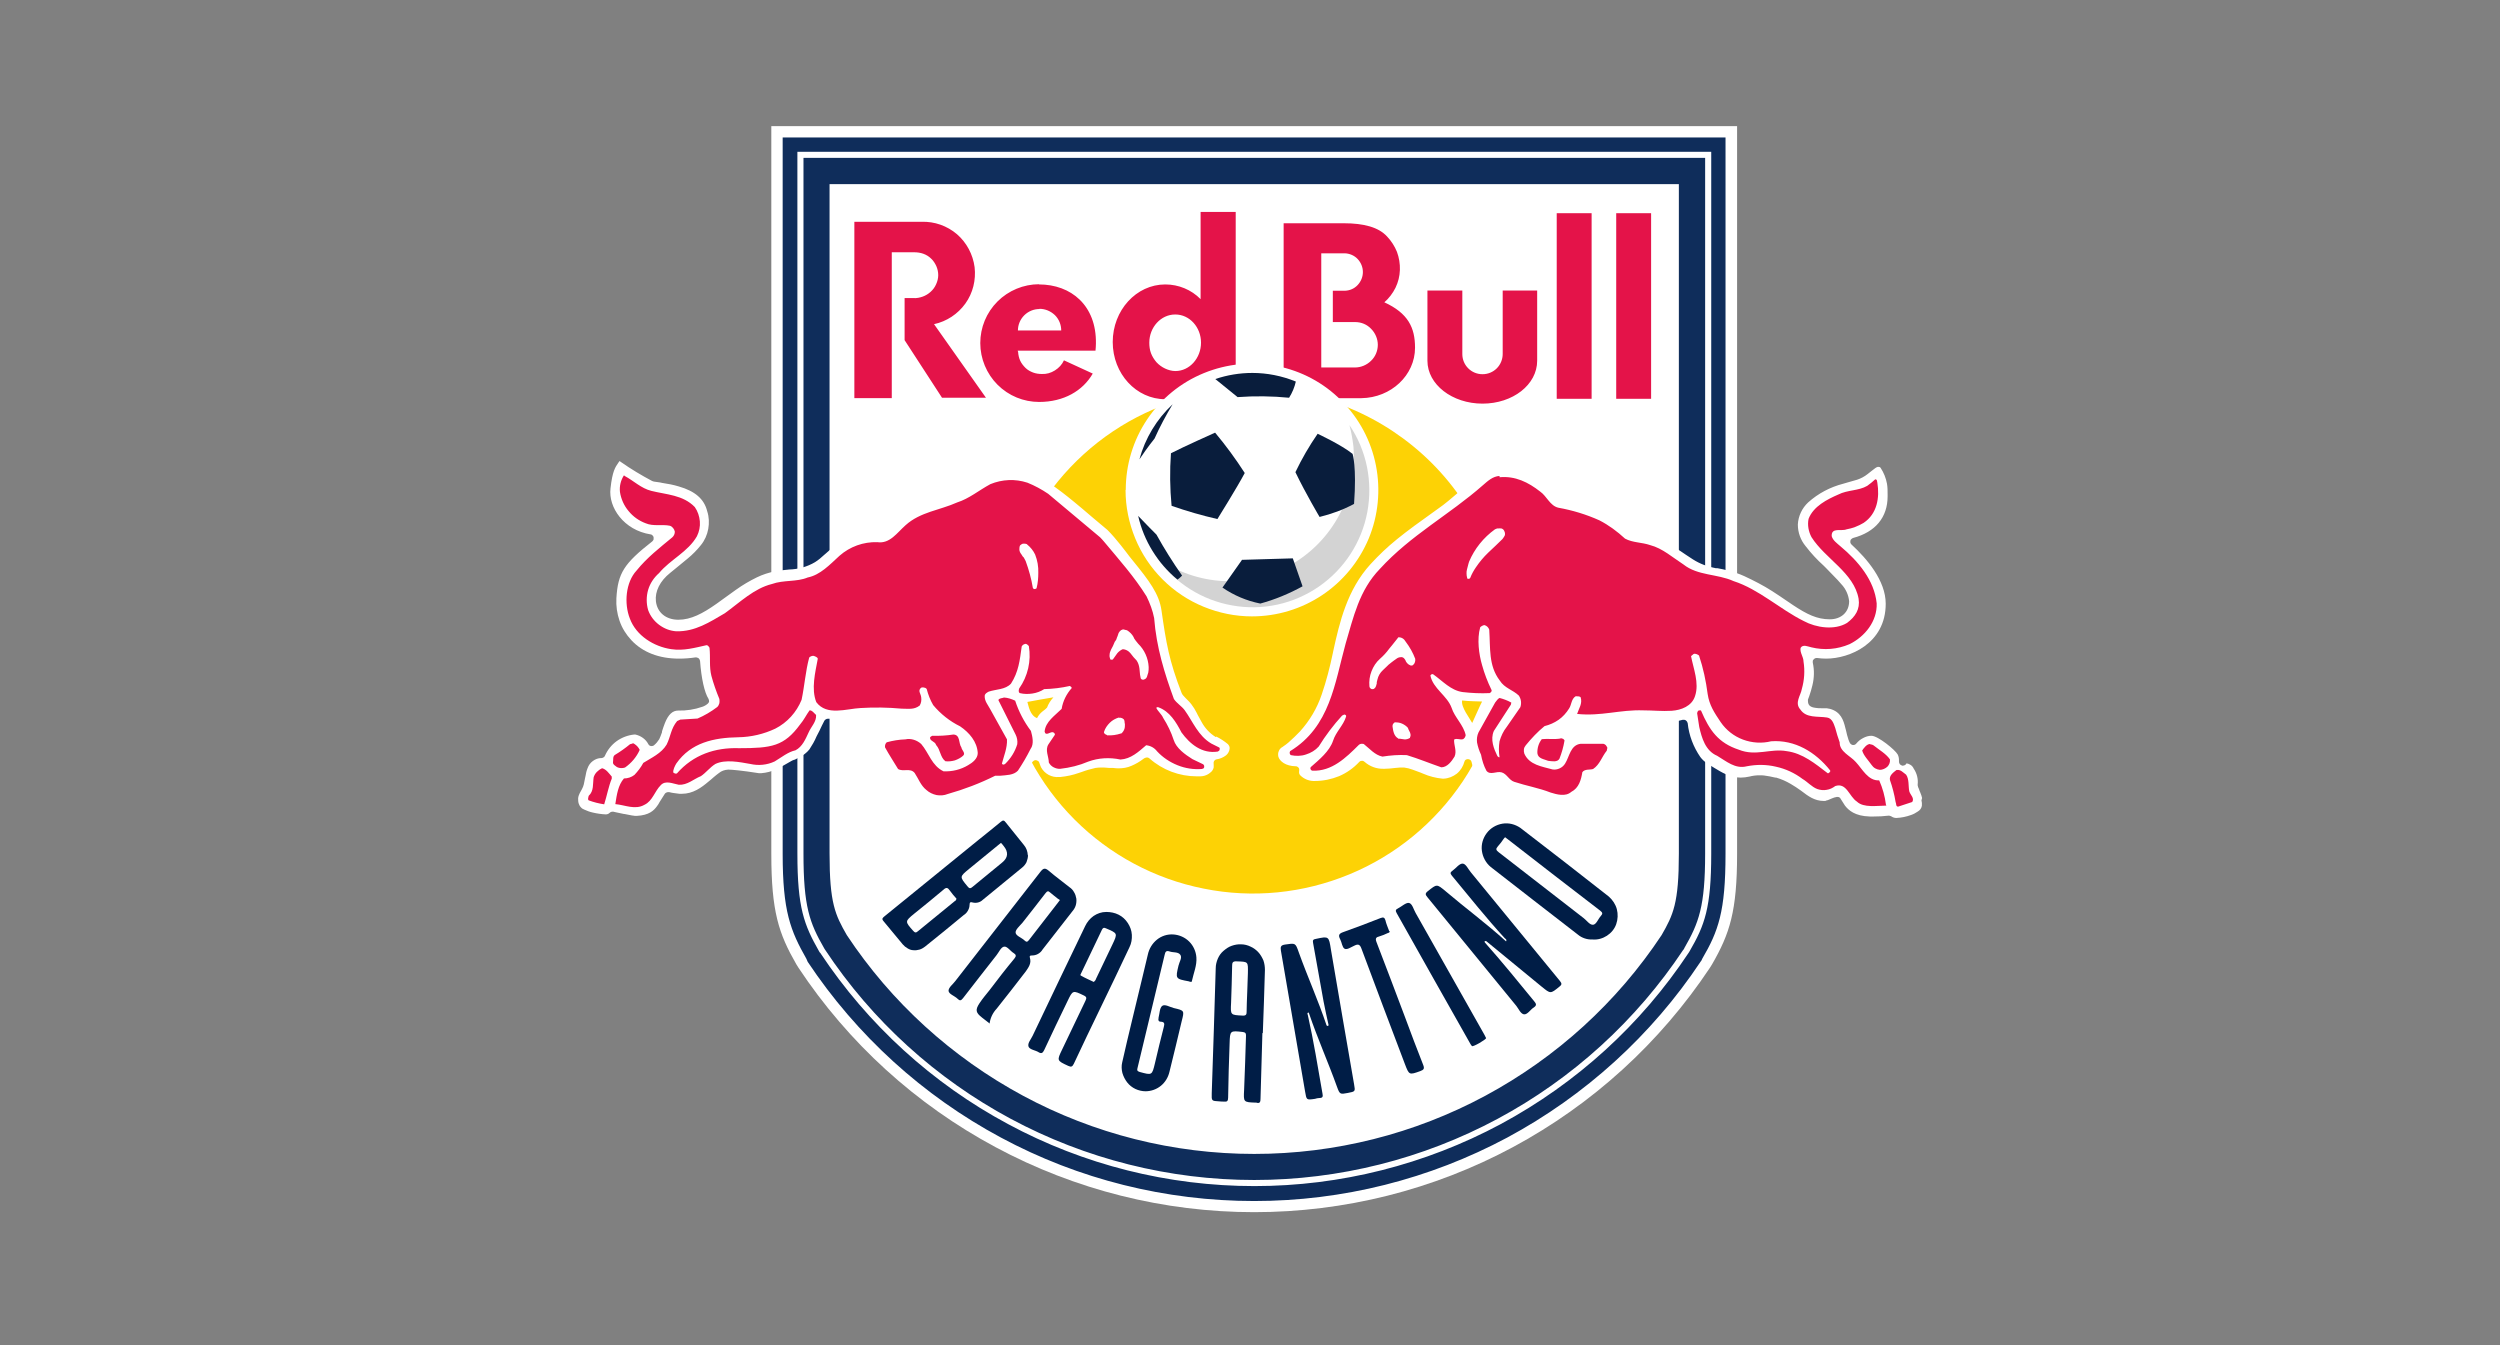 <?xml version="1.0" encoding="UTF-8"?>
<svg id="Layer_1" data-name="Layer 1" xmlns="http://www.w3.org/2000/svg" xmlns:xlink="http://www.w3.org/1999/xlink" viewBox="0 0 118.92 64">
  <rect x="0" y="0" width="118.92" height="64" fill="#808080" stroke="none"/>
  <defs>
    <style>
      .cls-1 {
        fill: #fefefe;
      }

      .cls-1, .cls-2, .cls-3, .cls-4, .cls-5, .cls-6, .cls-7, .cls-8, .cls-9, .cls-10 {
        stroke-width: 0px;
      }

      .cls-2 {
        fill: #0f2d5b;
      }

      .cls-3 {
        fill: #091d3c;
      }

      .cls-3, .cls-8, .cls-9 {
        fill-rule: evenodd;
      }

      .cls-4 {
        fill: none;
      }

      .cls-5 {
        fill: #e41349;
      }

      .cls-6, .cls-8 {
        fill: #fff;
      }

      .cls-7 {
        fill: #d3d3d3;
      }

      .cls-11 {
        clip-path: url(#clippath);
      }

      .cls-9 {
        fill: #fdd205;
      }

      .cls-10 {
        fill: #001d46;
      }
    </style>
    <clipPath id="clippath">
      <rect class="cls-4" x="27.46" y="6" width="64" height="51.66"/>
    </clipPath>
  </defs>
  <g id="escudo_bragantino" data-name="escudo bragantino">
    <g class="cls-11">
      <g id="bragantino">
        <g id="Layer_2" data-name="Layer 2">
          <g id="svg6302">
            <path id="path4004" class="cls-8" d="M36.69,6v34.62c0,2.74.35,3.79,1.19,5.25l.05.08.05.08c2.37,3.58,5.59,6.51,9.38,8.54,3.78,2.03,8.01,3.09,12.3,3.09s8.52-1.06,12.3-3.09c3.78-2.03,7-4.96,9.38-8.54l.05-.08.05-.08c.84-1.46,1.19-2.52,1.19-5.25V6h-45.93Z"/>
            <path id="path4008" class="cls-2" d="M37.23,6.54v34.08c0,2.73.37,3.65,1.13,4.99l.03.07.03.07c2.33,3.5,5.48,6.37,9.19,8.36,3.7,1.99,7.84,3.02,12.05,3.02s8.34-1.04,12.04-3.02c3.7-1.99,6.86-4.86,9.19-8.36l.05-.07.03-.07c.77-1.32,1.11-2.25,1.11-4.99V6.54h-44.86ZM37.92,7.22h43.48v33.39c0,2.58-.31,3.4-1.03,4.64l-.03.05-.02.03c-2.26,3.41-5.33,6.2-8.93,8.14-3.6,1.93-7.63,2.95-11.72,2.95s-8.12-1.01-11.72-2.95c-3.6-1.93-6.67-4.73-8.93-8.14l-.03-.03-.03-.05c-.71-1.25-1.03-2.06-1.03-4.64V7.22h0ZM38.22,7.51v33.1c0,2.51.29,3.29.98,4.49l.03.05.02.03c2.23,3.37,5.27,6.13,8.83,8.04,3.56,1.91,7.54,2.91,11.58,2.91s8.02-1,11.58-2.91c3.56-1.91,6.59-4.67,8.83-8.04l.03-.03.02-.05c.69-1.2.99-1.98.99-4.49V7.51h-42.88ZM39.45,8.76h40.41v31.85c0,2.36-.27,2.91-.82,3.87-2.12,3.2-5,5.82-8.38,7.64-3.38,1.82-7.16,2.77-11,2.77s-7.62-.95-11-2.77c-3.38-1.82-6.26-4.44-8.38-7.64-.55-.96-.82-1.51-.82-3.87V8.76h0Z"/>
            <path id="path4024" class="cls-5" d="M57.11,10.09v4.14c-.44-.45-1.05-.7-1.68-.7-1.38,0-2.5,1.23-2.5,2.74s1.12,2.72,2.5,2.72c.32,0,.63-.07.92-.19.29-.12.56-.3.78-.53v.67h1.65v-8.86h-1.67ZM74.05,10.14v8.83h1.66v-8.83h-1.66ZM76.88,10.14v8.83h1.66v-8.83h-1.66ZM40.64,10.56v8.38h1.78v-6.94h1.06c.15,0,.3.02.44.07.14.05.27.13.37.23.11.1.19.23.25.36.06.14.09.28.09.43,0,.15-.04.3-.1.43-.06.14-.15.26-.26.36-.11.1-.24.18-.38.23-.14.05-.29.08-.44.07h-.42v2l1.78,2.74h2.09l-2.47-3.5c.6-.13,1.13-.48,1.49-.98s.51-1.12.44-1.73c-.08-.61-.38-1.17-.84-1.57-.47-.4-1.07-.61-1.68-.59h-3.2ZM61.06,10.61v8.33h3.7c1.41-.02,2.55-1.09,2.55-2.4,0-.96-.33-1.64-1.46-2.16.22-.19.4-.43.53-.69.13-.27.2-.55.21-.85.01-.29-.04-.59-.14-.86-.11-.27-.27-.52-.47-.73-.4-.44-1.1-.63-2.06-.63h-2.86ZM62.85,12.05h1.13c.23.01.45.11.6.27.16.17.25.39.25.62s-.09.45-.25.62c-.16.17-.37.26-.6.27h-.58v1.49h1.06c.29,0,.56.11.76.32.2.2.32.48.32.76s-.11.56-.32.76c-.2.2-.48.32-.76.32h-1.61v-5.43ZM49.43,13.52c-.74,0-1.46.3-1.98.82-.53.53-.82,1.24-.82,1.98s.3,1.46.82,1.98c.53.53,1.24.82,1.98.82,1.17,0,2.08-.53,2.55-1.35l-1.37-.63c-.09.2-.24.36-.43.48-.19.12-.4.18-.62.17-.14,0-.29-.02-.42-.07-.13-.05-.26-.12-.36-.22-.1-.1-.19-.21-.25-.34-.06-.13-.09-.27-.1-.41,0-.04-.02-.03-.02-.07h3.7c.01-.11.02-.23.02-.34.03-1.81-1.18-2.81-2.71-2.81h0ZM67.9,13.81v3.35c0,1.13,1.18,2.04,2.62,2.04s2.6-.9,2.6-2.04v-3.34h-1.64v3.02c0,.25-.1.5-.28.68-.18.18-.42.28-.68.28s-.5-.1-.68-.28c-.18-.18-.28-.42-.28-.68v-3.02h-1.66ZM49.45,14.69c.27,0,.53.11.73.3.19.19.3.45.3.73h-2.06c0-.27.11-.53.3-.72.19-.19.45-.3.72-.3h0ZM55.91,14.96c.68,0,1.22.61,1.22,1.34s-.54,1.35-1.22,1.35c-.17,0-.34-.05-.49-.12-.15-.07-.29-.17-.41-.3-.11-.13-.2-.27-.26-.43-.06-.16-.08-.33-.08-.5,0-.73.55-1.34,1.23-1.34h0Z"/>
            <path id="path4048" class="cls-9" d="M71.6,30.5c0,2.37-.7,4.69-2.02,6.67-1.32,1.97-3.19,3.51-5.39,4.42s-4.61,1.15-6.93.68c-2.33-.46-4.47-1.61-6.14-3.28-1.68-1.68-2.82-3.82-3.28-6.15-.46-2.33-.22-4.74.68-6.93.91-2.19,2.45-4.07,4.42-5.39s4.29-2.02,6.67-2.02c3.18,0,6.23,1.27,8.49,3.52,2.25,2.25,3.51,5.3,3.51,8.49Z"/>
            <path id="path4052" class="cls-6" d="M70.03,34.39c-.12-.23-.54-.75-.48-1.07.31.04.77.04.95.05-.06.1-.41.9-.47,1.02ZM91.43,37.96c-.02-.09-.05-.18-.09-.27l-.03-.07c-.02-.06-.04-.12-.07-.18,0-.03-.02-.06-.02-.08,0-.02,0-.03,0-.05.03-.26-.04-.53-.19-.75-.03-.07-.08-.13-.14-.17-.06-.04-.13-.07-.2-.08-.01.03-.04.06-.07.08-.03.02-.07.03-.1.03h-.04s-.09-.04-.11-.07c-.03-.04-.04-.08-.04-.13v-.07c0-.09-.02-.18-.06-.26-.12-.22-.94-.89-1.25-.89-.14,0-.27.04-.4.11-.12.06-.23.15-.32.26-.02.02-.04.04-.06.05-.02.01-.05.02-.08.02h-.02s-.06-.01-.08-.03c-.02-.02-.05-.04-.06-.06-.03-.05-.05-.11-.07-.16-.05-.15-.09-.3-.12-.45l-.03-.11c-.09-.38-.22-.77-.73-.91-.05-.01-.11-.02-.16-.03-.06,0-.12,0-.18,0h-.05c-.1,0-.21,0-.31-.02-.21-.03-.35-.1-.35-.33,0-.02,0-.04,0-.06l.06-.16c.06-.17.11-.34.15-.51.09-.36.1-.73.02-1.09,0-.03,0-.05,0-.08,0-.03.02-.05.04-.07.02-.02.04-.04.06-.05.02-.01.05-.02.08-.02h.03c.14.02.28.03.43.03,1.1,0,2.83-.71,2.83-2.61,0-1.1-.89-2.14-1.63-2.82-.02-.02-.04-.05-.05-.08,0-.03-.01-.06,0-.1,0-.03.02-.06.05-.08.02-.02.05-.04.08-.05,1.06-.28,1.64-.98,1.64-1.98v-.08c0-.18,0-.35-.03-.52-.05-.27-.15-.52-.3-.75-.01-.02-.03-.03-.04-.04-.02,0-.04-.01-.06-.01-.01,0-.03,0-.04,0-.04.01-.08.03-.12.06-.1.07-.24.19-.36.28-.15.12-.32.21-.5.27-.13.04-.27.08-.42.12l-.24.07c-.62.16-1.19.46-1.67.89-.29.27-.47.65-.49,1.05,0,.38.13.74.37,1.03.26.34.55.65.86.93l.11.11.33.34c.17.17.29.3.4.43.21.22.34.51.37.81,0,.51-.37.86-.92.86-.61,0-1.09-.24-1.74-.67l-.31-.21c-.22-.15-.44-.3-.69-.46-.42-.27-.87-.5-1.32-.71-.24-.11-.48-.19-.74-.26-.19-.05-.37-.09-.54-.12h-.08c-.39-.07-.76-.21-1.09-.42l-.32-.21c-.19-.13-.38-.26-.58-.38-.3-.2-.62-.35-.96-.47-.1-.03-.19-.05-.29-.06l-.15-.02-.12-.02c-.17-.02-.34-.07-.49-.15-.1-.06-.19-.12-.31-.2-.08-.06-.15-.12-.22-.17l-.05-.04c-.23-.18-.47-.34-.73-.48-.44-.23-.92-.4-1.41-.5l-.08-.02c-.16-.04-.31-.07-.43-.11-.06-.02-.11-.04-.16-.07-.02-.01-.04-.02-.06-.04-.01,0-.02-.02-.03-.03-1.05-1.32-2.31-1.43-2.67-1.43-.08,0-.16,0-.23.01-.42.05-.92.42-1.36.77-.16.13-.32.27-.48.41-.33.28-.67.58-1.01.81-1.74,1.24-2.37,1.73-3.2,2.63-1.11,1.22-1.47,2.76-1.77,4.13l-.02.1c-.14.67-.31,1.33-.53,1.97-.22.65-.57,1.24-1.03,1.75-.17.18-.35.35-.54.52-.08.07-.16.13-.25.19l-.04.03c-.08.04-.15.11-.18.2-.04.08-.04.18-.02.27.07.22.35.44.82.45.03,0,.05,0,.08.02.02.01.05.03.06.05.02.02.03.05.03.07,0,.03,0,.05,0,.08-.01.04-.01.08,0,.11,0,.04.03.07.05.1.16.16.38.26.61.27h.08c.4,0,.79-.08,1.16-.23.37-.16.69-.39.96-.68.02-.02.04-.03.06-.04.02,0,.05-.01.07-.01.05,0,.09.02.12.05.25.22.57.34.91.33h.04c.17,0,.34-.02.51-.04.08,0,.16-.02.23-.02h.19c.14.02.27.05.4.1.12.04.25.09.38.14l.12.05c.3.13.61.21.93.24h.05c.23-.01.45-.1.63-.24.18-.15.3-.35.36-.57.01-.04.03-.07.06-.09.03-.02.07-.03.11-.03.04,0,.08.02.11.04.03.02.05.06.06.1.02.07.03.14.05.2.07.29.22.55.44.75.07.06.16.09.26.11.15.02.29.03.44.03.04,0,.08.01.11.04.03.03.07.06.1.09.04.04.09.09.13.12.05.04.1.08.16.1.92.31,2.11.65,2.72.66h.02c.82,0,1.1-.79,1.18-1.12,0-.03.03-.06.05-.09.02-.02.06-.04.09-.05.77-.15,1.18-1.3,1.18-1.49,0-.37-.15-.51-.51-.54h-1.33s-.06,0-.09.01c-.02,0-.03,0-.05,0-.03,0-.06,0-.09-.02s-.05-.04-.06-.06c-.02-.03-.05-.06-.08-.09-.03-.02-.07-.04-.11-.05-.03,0-.06-.02-.09-.05-.02-.02-.04-.05-.05-.09,0-.03,0-.06,0-.09,0-.03.03-.06.05-.08.03-.02.05-.05.08-.07.03-.03.08-.05.12-.05.19,0,.53.02.87.02h.42c.27-.02.49-.04.73-.07.44-.06.88-.09,1.33-.09l1.25.06c.24,0,.49-.03.72-.1.02,0,.04,0,.05,0,.03,0,.07,0,.1.03.02.01.04.03.06.06.01.02.02.05.03.07.06.58.27,1.13.6,1.61.09.12.2.22.32.3.07.05.15.09.22.14l.13.08c.33.2.74.46,1.25.46.14,0,.28-.02.42-.05.15-.04.31-.06.47-.06.08,0,.16,0,.23.01.18.02.35.06.53.1h.04c.24.07.47.17.69.3.17.1.34.21.49.32l.04.03c.3.23.61.46,1.04.46h.05s.05,0,.07-.02l.08-.02.19-.08c.07-.03.15-.06.23-.07h.04s.06,0,.08.02c.03.01.05.03.06.06.02.03.05.07.07.11.04.07.09.14.14.22.17.22.47.5,1.18.52h.19c.23,0,.47-.01.7-.04h.03s.07.01.1.03c.07.05.16.08.24.08.24-.01.48-.06.7-.14.12-.04.23-.1.33-.17.1-.06.17-.15.19-.27.01-.09,0-.18-.02-.26M49.8,33.66c-.12.15-.31.19-.47.5-.34-.13-.4-.58-.46-.77.27-.05.91-.17,1.24-.22-.13.14-.24.31-.31.5M57.83,35.06c-.29-.18-.52-.43-.68-.73-.06-.1-.12-.21-.17-.31l-.06-.12c-.07-.14-.15-.27-.25-.4-.04-.05-.08-.1-.13-.15l-.14-.14s-.08-.09-.12-.13c-.03-.03-.05-.07-.07-.11-.6-1.54-.74-2.4-.96-3.93-.11-.79-.59-1.42-1.37-2.38-.1-.12-.21-.26-.32-.41-.08-.1-.16-.21-.25-.32-.2-.25-.41-.5-.63-.72l-.75-.63c-.32-.27-.58-.5-.83-.7-.4-.33-.81-.65-1.25-.94-.54-.38-1.18-.58-1.84-.59-.46-.01-.91.1-1.3.32-.45.32-.93.59-1.44.81-.34.14-.69.26-1.14.4l-.46.15c-.42.15-.8.39-1.12.7l-.18.17c-.06.06-.12.12-.18.17-.08.08-.17.15-.27.19-.13.03-.25.05-.38.06l-.28.02h-.19c-.5.06-.97.27-1.35.61-.16.13-.3.26-.44.38l-.07.06c-.14.13-.28.25-.44.35-.37.22-.8.34-1.23.35-.23.02-.46.05-.69.09-.29.06-.57.15-.84.28-.35.17-.69.37-1.01.6-.17.12-.33.24-.5.36l-.43.31c-.64.45-1.2.75-1.8.75s-1.01-.35-1.07-.88c-.05-.47.19-.96.68-1.35l.27-.22c.19-.16.38-.31.56-.46.23-.19.44-.4.63-.64.18-.22.3-.49.35-.77.05-.28.04-.57-.05-.84-.14-.58-.58-.96-1.35-1.18-.26-.08-.53-.13-.8-.17l-.09-.02-.21-.03c-.06,0-.12-.02-.17-.04-.51-.27-1.01-.57-1.48-.9l-.07-.05-.05.07c-.16.23-.29.42-.38,1.23-.11.9.63,1.99,1.91,2.19.03,0,.07.02.09.05.03.02.04.05.05.09,0,.03,0,.07,0,.1-.01.03-.03.06-.06.09-1.35,1.06-1.64,1.51-1.71,2.71-.02.36.03.72.15,1.07s.31.65.56.92c.54.58,1.32.88,2.27.88.26,0,.53-.02.79-.06h.03s.09.02.12.05c.03.03.05.07.06.12.06.83.21,1.5.4,1.8.02.04.03.08.03.12,0,.04-.03.08-.06.11-.08.07-.17.12-.26.15-.37.13-.76.19-1.15.18-.27,0-.47.19-.63.59-.05.13-.1.27-.14.4v.04c-.03.07-.05.13-.07.19-.02.05-.04.09-.06.14-.07.11-.15.21-.25.29-.03.03-.08.04-.12.04h-.03s-.05-.02-.07-.03c-.02-.02-.04-.04-.05-.06-.06-.12-.15-.22-.26-.3-.11-.08-.23-.13-.36-.16h-.05c-.3.03-.59.14-.83.31-.25.18-.44.42-.56.69-.01.03-.03.06-.06.08-.03.02-.06.03-.09.04h-.03c-.14,0-.28.05-.4.14s-.2.2-.25.34c-.05.12-.08.25-.1.38l-.02.09c-.02.1-.04.2-.06.3-.02.08-.05.16-.09.23l-.06.11s-.03.05-.04.07c-.04.08-.07.16-.08.25,0,.09,0,.18.03.26.02.06.05.12.1.17.04.05.1.09.16.11.13.06.26.11.4.14.21.05.42.08.63.09.04,0,.08-.01.12-.03.03-.02.06-.04.08-.06.03-.03.08-.04.12-.04h.03l.13.03.38.08h.02l.36.07c.06,0,.11.02.14.02.03,0,.06,0,.09,0,.58-.03.81-.25.96-.46.05-.06.09-.13.12-.19l.07-.11.05-.08c.05-.08.09-.15.14-.22.02-.02.04-.04.07-.05.03-.01.05-.02.08-.02.02,0,.03,0,.05,0,.07.02.13.03.19.04.13.02.25.03.3.04.04,0,.07,0,.11,0,.54,0,.94-.3,1.27-.58l.11-.09c.05-.04.1-.09.15-.13.08-.07.16-.13.24-.19.12-.1.27-.15.43-.16h.03c.13,0,.62.04,1.44.17.04,0,.07,0,.11,0,.25-.02.49-.08.71-.19.23-.11.46-.23.67-.36.06-.04.13-.07.19-.09h.02c.07-.04.14-.07.21-.11.19-.09.36-.22.49-.38.13-.2.25-.4.34-.62l.14-.27c.07-.15.15-.32.23-.47.02-.03.04-.06.07-.07.03-.02.06-.03.09-.03h.05c.28,0,.56-.03.83-.08l.34-.05c.25-.04.46-.07.61-.08.04,0,.14,0,.29.02l.33.02c.41.02.75.04,1.03.04.17,0,.31,0,.43-.01.2-.01.39-.05.58-.1.05-.01.1-.03.15-.05.02,0,.05-.01.07-.01.02,0,.05,0,.07.01.02,0,.04.02.06.04.09.09.19.17.28.26.03.02.05.05.05.09,0,.03,0,.07,0,.1-.01.03-.03.06-.06.08-.03.02-.06.03-.1.04h-.11c-.16.02-.31.09-.43.2-.03.03-.06.05-.1.06-.04.01-.08,0-.12,0-.02-.01-.05-.02-.08-.03-.05-.01-.1-.02-.15-.02h-.23c-.29,0-.59.01-.88.06-.17.02-.33.07-.48.15-.07.03-.13.08-.17.14-.04.06-.06.14-.06.21.02.34.5,1.26.83,1.59.15.1.34.14.52.13h.09s.07.01.09.03c.03.02.05.04.07.07.33.66.91,1.1,1.44,1.1h.03c.5-.02,1.86-.51,2.82-.96h.04s.07-.03.1-.03l.19-.02h.1c.21-.03.42-.08.62-.16.16-.08.38-.38.59-.77.02-.03.04-.05.07-.07.03-.02.06-.03.09-.03h.02s.07.02.1.04c.03.02.05.05.06.09.02.07.05.14.08.21.08.15.21.28.36.36.15.08.33.12.5.1h.07c.29-.03.58-.09.86-.19l.15-.05c.21-.08.43-.14.65-.19.08-.01.17-.02.25-.02h.14l.26.02h.18c.08.01.17.02.26.02.21,0,.42-.03.62-.12.21-.09.4-.2.58-.34l.05-.03s.07-.03.11-.03c.04,0,.09.02.12.05.62.55,1.42.85,2.25.85h.12c.11,0,.22-.01.33-.06.1-.04.19-.11.27-.19.04-.05.06-.1.08-.16.01-.06,0-.12,0-.18-.01-.05,0-.1.02-.14.03-.04.07-.07.12-.08.16-.02.32-.09.45-.19.05-.04.09-.09.12-.15.03-.06.05-.12.05-.18,0-.04,0-.07-.02-.11-.01-.03-.04-.06-.06-.09-.17-.14-.35-.26-.55-.36"/>
            <path id="path4056" class="cls-6" d="M53.55,23.3c0-1.19.35-2.35,1.01-3.34.66-.99,1.6-1.76,2.7-2.21s2.31-.57,3.47-.34c1.17.23,2.24.8,3.08,1.65.84.84,1.41,1.91,1.64,3.08.23,1.17.11,2.38-.34,3.47-.46,1.1-1.23,2.04-2.22,2.7-.99.66-2.15,1.01-3.34,1.01-.79,0-1.57-.16-2.3-.46-.73-.3-1.39-.74-1.95-1.3-.56-.56-1-1.22-1.3-1.95-.3-.73-.46-1.51-.46-2.3Z"/>
            <path id="path4060" class="cls-7" d="M55.05,26.55c.92.65,2.01,1.03,3.13,1.09s2.24-.21,3.22-.77c.98-.56,1.78-1.38,2.31-2.38.53-1,.76-2.12.67-3.25-.04-.34-.1-.69-.19-1.02.82,1.21,1.12,2.7.85,4.14-.27,1.44-1.1,2.71-2.3,3.54-1.2.83-2.68,1.16-4.12.9-1.44-.25-2.72-1.06-3.57-2.25"/>
            <path id="Vector" class="cls-3" d="M59.57,17.74c-.6,0-1.2.1-1.76.29l1.06.86c.82-.06,1.64-.05,2.45.03.15-.24.26-.5.32-.77-.66-.27-1.36-.41-2.07-.41Z"/>
            <path id="Vector_2" data-name="Vector 2" class="cls-3" d="M55.78,19.23c-.76.71-1.31,1.62-1.58,2.62.12-.18.4-.59.72-.99.25-.56.54-1.1.86-1.63Z"/>
            <path id="Vector_3" data-name="Vector 3" class="cls-3" d="M57.8,20.58s-1.52.68-2.1.98c-.06.83-.05,1.67.03,2.5.71.25,1.44.46,2.18.63,0,0,.96-1.54,1.3-2.19-.43-.67-.9-1.31-1.41-1.92Z"/>
            <path id="Vector_4" data-name="Vector 4" class="cls-3" d="M62.68,20.63c-.4.58-.76,1.2-1.06,1.83.49,1.02,1.15,2.13,1.15,2.13.57-.14,1.12-.34,1.64-.62.13-1.78-.07-2.38-.07-2.38-.53-.43-1.67-.96-1.67-.96Z"/>
            <path id="Vector_5" data-name="Vector 5" class="cls-3" d="M54.14,24.54c.27,1.19.93,2.25,1.87,3.03.08-.06.16-.12.22-.19-.44-.63-.85-1.28-1.22-1.95,0,0-.58-.58-.87-.89Z"/>
            <path id="Vector_6" data-name="Vector 6" class="cls-3" d="M61.5,26.56l-2.42.07-.93,1.32c.54.37,1.15.63,1.8.76.7-.19,1.37-.47,2.01-.82l-.46-1.32Z"/>
            <path id="path4072" class="cls-5" d="M29.68,22.61c-.15.23-.22.51-.19.79.05.33.19.65.41.91.21.26.49.46.81.58.37.16.79.04,1.16.12.06.02.11.06.15.11.04.05.07.11.08.17,0,.1-.04.2-.12.27-.59.49-1.2.96-1.7,1.58-.52.56-.6,1.57-.32,2.28.3.82,1.15,1.34,1.97,1.46.6.09,1.13-.07,1.68-.19.07,0,.11.08.14.12.05.48-.02.91.09,1.34.1.37.23.74.38,1.1.01.07.01.14,0,.2-.02.07-.05.13-.1.18-.29.22-.61.41-.94.55l-.82.05-.15.07c-.3.36-.3.72-.5,1.12-.25.42-.73.63-1.11.87-.11.21-.26.4-.42.57-.14.11-.32.17-.5.17-.28.32-.34.77-.41,1.22.46.04.94.29,1.39.03.38-.18.48-.64.77-.93.23-.25.58-.07.86-.02.41.02.7-.27,1.05-.41.24-.16.43-.42.69-.58.48-.23,1.15-.09,1.66,0,.39.09.8.05,1.16-.12.32-.19.63-.45.99-.53.33-.17.48-.54.62-.84.13-.3.38-.51.36-.84-.08-.07-.19-.23-.31-.22-.16.22-.27.46-.45.67-.76,1.04-1.36,1.13-2.9,1.13-1.14-.04-2.18.31-2.96,1.2-.03.01-.06.02-.09,0-.03,0-.06-.02-.08-.04-.03-.12.08-.33.14-.43.7-1,1.79-1.23,2.95-1.25.61-.01,1.21-.15,1.76-.41.57-.29,1.01-.78,1.25-1.37.14-.66.19-1.38.36-2,.02-.06.17-.11.22-.09.05.02.19.06.19.14-.12.65-.32,1.43-.07,2.06.5.67,1.44.31,2.11.28.65-.04,1.3-.03,1.95.03.33,0,.59.06.86-.15.07-.12.09-.26.07-.39-.02-.19-.18-.31,0-.46.04-.01.09-.02.14,0,.05,0,.09.03.12.06.07.27.17.53.31.77.35.42.79.77,1.28,1.01.44.3.81.73.84,1.27,0,.27-.25.46-.46.58-.35.21-.76.31-1.17.29-.56-.27-.69-.87-1.06-1.3-.1-.09-.22-.16-.35-.2-.13-.04-.27-.05-.4-.02-.3.01-.6.06-.89.14-.03.03-.06.07-.07.11-.01.04-.02.09-.01.13.19.35.41.68.62,1.03.24.15.58-.07.79.19.18.27.29.6.56.81.13.12.3.2.48.24.18.03.36.02.53-.05.78-.22,1.54-.51,2.26-.87h.24c.29-.03.63-.02.84-.24.22-.33.42-.67.6-1.03.18-.24.09-.6.02-.86-.33-.44-.58-.92-.75-1.44-.17-.08-.35-.14-.53-.15-.09.04-.22.02-.27.12l.82,1.64c.07.14.1.3.08.46-.11.36-.31.68-.58.94-.05.03-.11.06-.15-.02.09-.36.26-.74.24-1.15l-.8-1.44c-.1-.19-.27-.38-.26-.62,0-.11.1-.16.19-.21.36-.12.79-.09,1.06-.38.36-.56.42-1.1.51-1.77.02-.03.04-.06.07-.08.03-.02.06-.03.1-.04.06-.02.14.07.17.1.12.71-.05,1.44-.46,2.02-.02.07-.05.17.03.22.2.05.4.05.6.02.2-.03.39-.1.56-.21.41-.01.82-.06,1.22-.15.04.02.09.06.09.1-.25.28-.42.62-.48.99-.32.32-.77.61-.81,1.08.05.23.26.01.38.03.03,0,.06.02.08.04.02.02.03.05.03.08l-.31.46c-.17.27.02.59.02.86.05.1.13.18.23.23.1.05.21.08.32.07.45-.05.9-.16,1.32-.34.49-.18,1.02-.21,1.54-.1.49-.03.85-.36,1.22-.68.1.01.2.04.29.09.09.05.17.12.23.2.27.29.6.51.97.66.37.15.76.21,1.16.18l.08-.03s.02-.03.03-.05c0-.02,0-.04,0-.06,0-.02-.01-.04-.02-.05-.01-.02-.02-.03-.04-.04l-.5-.24c-.35-.22-.77-.52-.89-.91-.12-.37-.29-.72-.5-1.05-.07-.17-.25-.31-.33-.48.01-.01.02-.02.04-.03.02,0,.03,0,.05,0,.55.19.86.72,1.11,1.2.4.55.98,1.03,1.73.91l.07-.05s.02-.04.02-.07,0-.05-.02-.07l-.38-.19c-.63-.37-.88-1.05-1.27-1.59-.14-.19-.38-.33-.51-.53-.45-1.23-.83-2.45-.94-3.85-.07-.36-.2-.7-.36-1.03-.57-.92-1.31-1.75-2.02-2.6-.06-.07-.12-.14-.19-.21l-2.47-2.07c-.31-.21-.64-.39-.99-.53-.58-.19-1.2-.16-1.76.07-.54.29-1.01.69-1.58.87-.82.37-1.75.45-2.45,1.08-.41.36-.75.9-1.35.81-.66-.02-1.3.21-1.8.65-.46.42-.91.91-1.51,1.03-.52.22-1.15.11-1.7.31-.85.21-1.52.87-2.24,1.39-.72.42-1.41.88-2.31.86-.3-.02-.58-.13-.82-.31-.24-.18-.42-.42-.52-.7-.09-.31-.09-.65,0-.96.09-.31.28-.59.52-.8.53-.64,1.38-1.01,1.8-1.75.11-.22.16-.46.14-.71-.02-.24-.1-.48-.24-.68-.56-.58-1.35-.59-2.07-.77-.48-.12-.84-.48-1.25-.7ZM71.33,22.64c-.32.02-.55.23-.79.44-1.6,1.41-3.43,2.37-4.9,3.98-.99,1.02-1.26,2.31-1.63,3.55-.52,1.89-.74,3.96-2.64,5.12-.02.03-.03.07-.02.1,0,.04.03.07.05.09.24.05.49.05.72-.03.23-.07.45-.2.61-.38.32-.52.7-1.02,1.11-1.47l.1-.05c.05,0,.11.03.09.1-.13.42-.49.73-.62,1.15-.17.5-.65.89-1.06,1.25l-.02.05s.01.06.03.08c.02.02.04.04.07.04.92.04,1.59-.61,2.21-1.23.03-.03.07-.04.11-.05.04,0,.08,0,.12.01.27.21.53.53.89.6.38-.06.78-.09,1.16-.07.56.17,1.09.39,1.64.58.28,0,.49-.28.63-.51.12-.27-.04-.54-.02-.81.14-.08.28.03.43-.02.03-.02.06-.05.08-.08.02-.03.03-.07.04-.11-.1-.48-.53-.85-.67-1.3-.21-.58-.89-.92-1.01-1.54.03-.04.08-.09.14-.05.45.32.83.76,1.39.84.43.05.86.07,1.29.05.03-.01.06-.04.08-.07.02-.03.02-.07,0-.1-.18-.37-.33-.76-.44-1.16-.15-.51-.25-1.23-.09-1.8.03-.04.16-.12.22-.1.05.02.09.04.13.08.04.04.06.08.08.13.06.89-.04,1.71.5,2.42.23.37.62.44.91.72.05.08.09.17.1.27.01.1,0,.19-.03.28l-.65.94c-.16.2-.27.44-.34.68-.04.25-.04.5,0,.76-.04.02-.06-.03-.1-.05-.17-.35-.35-.79-.17-1.2l.81-1.25.02-.1c-.18-.1-.37-.17-.56-.22-.09.04-.14.14-.21.22l-.79,1.42c-.07.15-.09.32-.07.48.04.2.1.39.19.58.05.27.13.53.26.77.19.22.47,0,.72.07.25.07.35.37.6.45.57.19,1.17.29,1.73.51.29.09.71.21.98-.03.37-.19.47-.58.53-.94.12-.16.35-.1.51-.15.32-.21.42-.59.65-.87l.03-.14s-.04-.09-.07-.12c-.03-.03-.07-.06-.12-.07h-1.08c-.49.06-.53.61-.74.94-.06.1-.15.18-.26.23-.11.05-.23.07-.34.05-.5-.14-1.1-.21-1.34-.75-.02-.07-.03-.14-.02-.21.01-.07.04-.13.09-.19.27-.33.56-.64.89-.91.24-.06.47-.16.67-.3.2-.14.37-.33.5-.54.12-.18.1-.45.31-.58.06,0,.19-.01.24.05.09.3-.08.52-.17.79,1.15.12,2.04-.21,3.15-.17.47,0,.89.05,1.35.02.45-.03.96-.22,1.11-.7.21-.62-.08-1.31-.19-1.9l.12-.1c.07-.04.2.02.26.07.2.6.33,1.21.41,1.83.08.54.32.89.62,1.34.26.38.63.67,1.06.83.43.16.9.19,1.34.08,1.13-.08,2.11.51,2.81,1.39v.05s-.07.1-.12.08c-.6-.46-1.19-.95-1.95-1.05-.77-.14-1.47.26-2.28-.07-.97-.32-1.39-.91-1.8-1.87h-.08c-.06,0-.09.07-.1.14l.1.65c.12.52.29,1.13.85,1.37.44.26.86.64,1.41.5.46-.09.93-.09,1.39.02.46.1.89.3,1.26.58.24.14.44.38.7.48.14.05.3.07.45.04.15-.02.29-.09.41-.18.54-.18.66.5,1.03.74.32.31.97.19,1.4.19l-.02-.05c-.05-.4-.16-.79-.32-1.15-.53.03-.8-.54-1.11-.87-.26-.3-.78-.49-.77-.94-.08-.22-.15-.45-.21-.68-.07-.19-.14-.46-.39-.5-.45-.07-.99.04-1.27-.38-.29-.32.02-.67.07-.98.12-.42.15-.87.08-1.3,0-.23-.18-.42-.14-.65.11-.19.36-.06.51-.03.61.15,1.24.1,1.82-.15.73-.36,1.32-1.09,1.29-1.94-.11-1.1-.88-2.01-1.73-2.72-.16-.14-.36-.28-.41-.48-.02-.43.46-.22.7-.32.29-.05.57-.16.82-.31.64-.43.77-1.19.65-1.92-.02-.06,0-.15-.1-.15-.12.11-.25.22-.38.31-.41.24-.94.19-1.37.41-.53.23-1.19.56-1.42,1.16-.06.3,0,.61.14.87.65,1.03,2.02,1.69,2.24,2.93.08.5-.16.86-.55,1.15-.59.36-1.47.23-2.06-.09-1.13-.56-2.13-1.51-3.34-1.9-.77-.35-1.7-.25-2.38-.79-.51-.33-1-.77-1.58-.92-.4-.14-.83-.11-1.2-.31-.37-.34-.77-.64-1.22-.87-.62-.28-1.28-.48-1.95-.6-.4-.09-.55-.55-.87-.77-.56-.44-1.18-.75-1.93-.68ZM71.26,25.14c.06-.01.11-.01.17,0,.03.01.06.03.08.05.02.02.04.05.05.08.02.04.03.08.03.12,0,.04,0,.07-.02.1l-.05.08-.05.07-.32.31-.36.34c-.22.21-.41.44-.58.69-.11.16-.2.32-.27.5-.01.02-.03.04-.05.05-.02,0-.05.01-.07,0-.01,0-.02-.01-.03-.02,0,0,0-.01,0-.02-.02-.07-.03-.14-.03-.21,0-.06,0-.13.02-.19l.07-.27.03-.1c.26-.62.69-1.15,1.23-1.54.05-.03.1-.04.16-.05h0ZM48.69,25.86c.05,0,.1,0,.15.02l.02.02c.16.13.29.29.38.48.11.28.16.57.15.87,0,.24-.02.49-.08.72v.02s-.01,0-.02,0c-.02.02-.04.03-.07.03-.03,0-.05,0-.07-.02v-.02s-.02-.02-.02-.02c-.07-.43-.19-.86-.34-1.27l-.09-.17-.05-.05-.07-.11c-.05-.06-.08-.13-.09-.2,0-.07,0-.15.03-.21l.02-.02s.08-.07.13-.07h0ZM53.47,29.95s.09.02.14.03c.13.08.24.19.31.32l.03.07.07.1.12.15c.3.29.48.69.5,1.11,0,.09,0,.18-.02.27l-.03.09-.03.1s-.03.07-.06.09c-.03.02-.06.04-.1.05-.02,0-.04,0-.05,0s-.04-.01-.05-.02c-.02-.01-.03-.03-.04-.05,0-.02-.01-.04-.01-.06l-.02-.1-.03-.31c-.02-.14-.06-.27-.14-.38l-.14-.15-.15-.19c-.09-.11-.22-.18-.36-.19-.1.04-.19.11-.26.19l-.1.14-.1.14c-.04.06-.12.02-.12.02h-.02s0-.02,0-.02c-.02-.06-.04-.13-.03-.19,0-.09.03-.18.07-.26l.09-.17.09-.21.02-.02c.04-.05.07-.11.08-.17l.03-.07.05-.15c.07-.12.15-.18.27-.17h0ZM66.48,30.31c.08,0,.16.01.23.05.07.04.12.1.16.17.19.25.34.52.45.81,0,.02,0,.05,0,.07,0,.01,0,.02,0,.03l-.03.1s-.05.08-.08.1c-.02.01-.04.02-.07.02s-.05,0-.07-.02c-.06-.02-.1-.06-.14-.1l-.05-.07-.03-.07c-.05-.08-.1-.15-.21-.14-.08,0-.16.03-.22.08l-.07.05-.03.02-.12.09-.15.12-.05.05-.22.21c-.13.12-.22.27-.26.45l-.03.12v.06l-.02.07s-.02.08-.04.11c-.02.03-.05.06-.08.08-.02.01-.05.01-.07.01-.03,0-.05,0-.07-.02s-.04-.03-.05-.05c-.01-.02-.02-.05-.02-.07-.02-.24.01-.48.1-.71s.22-.43.4-.59c.16-.14.31-.3.44-.48l.14-.17.27-.34.03-.03ZM53.22,34.14h.08l.07.02s.06.03.08.05c.02.02.03.05.04.09,0,.05.01.1.02.15,0,.08,0,.17-.03.24-.03.08-.08.15-.14.2h-.02c-.21.07-.43.1-.65.09l-.02-.02-.05-.02-.03-.02s-.04-.03-.05-.05-.01-.05,0-.07c.05-.16.15-.3.27-.42.12-.12.27-.2.43-.25h0ZM66.33,34.36h.02c.12,0,.23.01.34.06s.2.11.28.2l.03.08.07.14s.03.08.03.12c0,.04-.01.08-.03.12v.02c-.08.05-.18.08-.27.07l-.21-.03h-.07l-.02-.02c-.19-.11-.23-.34-.26-.56,0-.03,0-.06.01-.09s.03-.06.06-.08c0,0,0,0,.02-.01h0ZM30.09,35.37s-.08.02-.12.03c-.23.19-.47.36-.72.51-.11.07-.07.23-.09.34-.02.12.12.18.19.24.12.06.26.06.38.02.3-.21.55-.5.7-.84-.06-.12-.14-.21-.25-.28-.01-.01-.03-.02-.05-.03-.02,0-.04,0-.05,0ZM88.96,35.39c-.16,0-.3.19-.38.31.07.25.29.46.45.69.04.06.1.12.17.16.07.04.14.06.22.07.13,0,.26-.06.36-.15.04-.04.08-.1.1-.16.02-.06.03-.12.02-.19-.19-.27-.5-.44-.76-.65-.05-.04-.11-.06-.17-.06h0ZM28.63,36.55c-.09.04-.17.1-.24.17-.07.07-.12.16-.15.25-.05.33.02.65-.24.89,0,.06-.06.14,0,.21.24.09.48.15.74.19.13-.41.21-.86.36-1.22v-.1c-.14-.16-.26-.35-.47-.4ZM90.22,36.62c-.15.12-.36.26-.32.48.12.34.21.69.27,1.05.04.07,0,.22.12.22l.67-.22c.12-.19-.09-.33-.14-.51-.05-.24,0-.58-.15-.79-.14-.1-.27-.26-.45-.22h0Z"/>
            <path id="path4084" class="cls-5" d="M44.53,35.44c.21.23.19.58.44.77.15.02.3,0,.45-.04.14-.05.28-.12.39-.22.14-.12-.06-.26-.08-.4-.14-.19-.04-.6-.38-.61-.33.05-.67.07-1.01.06l-.09.06c-.06.19.23.19.28.38"/>
            <path id="path4096" class="cls-5" d="M74.23,35.13c-.28.05-.61,0-.89.03-.15.19-.22.43-.21.67.03.26.32.28.51.36.18.02.44.08.54-.1.11-.28.19-.56.24-.86,0-.02-.01-.04-.03-.05-.01-.02-.03-.03-.05-.04-.02,0-.04-.01-.06-.02-.02,0-.04,0-.06,0"/>
            <path id="Vector_7" data-name="Vector 7" class="cls-10" d="M70.63,44.83c.81.91,1.58,1.86,2.35,2.8.11.13.12.2-.03.3-.15.09-.29.34-.46.32-.16-.03-.25-.26-.36-.4-1.41-1.73-2.82-3.45-4.23-5.17-.1-.12-.12-.18.02-.29.43-.34.42-.35.84,0,.95.81,1.96,1.55,2.88,2.39.05-.09-.03-.12-.07-.16-.88-.96-1.68-1.97-2.51-2.97-.09-.11-.07-.16.03-.23.17-.12.32-.34.48-.34.16,0,.27.27.4.42,1.41,1.72,2.82,3.44,4.23,5.16.11.13.09.19-.03.28-.42.34-.41.34-.84-.01-.87-.72-1.75-1.44-2.63-2.16-.07-.02-.1,0-.07.06Z"/>
            <path id="Vector_8" data-name="Vector 8" class="cls-10" d="M63.2,48.77c-.08-.37-.17-.75-.24-1.13-.17-.93-.33-1.86-.5-2.79-.03-.14.02-.17.14-.19.61-.13.61-.13.71.51.36,2.13.73,4.26,1.1,6.4.06.35.07.35-.3.42-.36.07-.38.07-.51-.29-.42-1.17-.93-2.31-1.33-3.49,0-.02-.02-.04-.03-.05-.08.03-.04.08-.03.12.28,1.24.48,2.5.7,3.75.03.14,0,.2-.15.2-.07,0-.14.02-.21.04-.41.06-.4.06-.47-.35-.38-2.23-.77-4.46-1.15-6.7-.03-.19,0-.26.2-.29.49-.07.49-.09.65.37.42,1.17.93,2.3,1.32,3.47.02.02.02.05.08.02Z"/>
            <path id="Vector_9" data-name="Vector 9" class="cls-10" d="M48.9,40.68c0,.11-.03.22-.07.33-.05.1-.12.19-.21.26-.62.51-1.25,1.02-1.88,1.54-.06.06-.14.1-.22.12-.08.02-.17.02-.25,0-.1-.03-.15-.02-.15.11,0,.1-.03.19-.08.28-.05.09-.12.16-.2.21-.61.5-1.22,1.01-1.84,1.5-.08.06-.16.11-.26.14-.1.03-.2.04-.29.03-.1,0-.2-.04-.28-.09-.09-.05-.16-.11-.23-.19-.31-.36-.61-.75-.92-1.11-.09-.11-.03-.15.05-.22,1.5-1.22,3-2.44,4.49-3.65.35-.28.7-.56,1.05-.85.1-.08.15-.08.23.03.28.36.58.71.86,1.07.12.14.18.31.19.49Z"/>
            <path id="Vector_10" data-name="Vector 10" class="cls-10" d="M47.08,48.69l-.36-.28c-.31-.24-.34-.37-.12-.7.14-.21.31-.41.47-.61.38-.5.77-1.01,1.18-1.5.1-.12.09-.19-.04-.27-.13-.07-.3-.33-.45-.3-.15.03-.24.26-.36.41-.53.68-1.06,1.35-1.59,2.04-.1.13-.16.13-.26.03-.14-.14-.42-.22-.43-.38,0-.16.21-.31.32-.46,1.35-1.73,2.7-3.46,4.05-5.2.15-.19.23-.19.41-.04.31.27.65.51.97.77.09.06.17.14.22.24.06.09.09.2.11.31.01.11,0,.22-.03.32-.03.1-.09.2-.16.28-.47.61-.95,1.21-1.42,1.82-.05.09-.13.16-.22.21-.09.05-.19.07-.29.07-.08,0-.12.02-.09.11.08.26-.06.45-.19.64-.46.6-.92,1.19-1.39,1.78-.19.2-.31.46-.34.73Z"/>
            <path id="Vector_11" data-name="Vector 11" class="cls-10" d="M52.63,43.38c.2,0,.4.04.58.13.18.09.33.23.44.4.11.17.18.36.19.56.01.2-.02.4-.11.58-.46.98-.93,1.96-1.4,2.93-.42.87-.84,1.74-1.25,2.62-.07.14-.12.17-.27.1-.54-.25-.54-.25-.29-.77.37-.77.74-1.55,1.11-2.32.06-.13.07-.19-.08-.26-.52-.25-.52-.25-.77.27-.37.77-.75,1.55-1.11,2.33-.07.15-.14.18-.27.1-.13-.09-.44-.12-.48-.28s.12-.33.2-.5c.83-1.74,1.66-3.48,2.5-5.22.09-.19.23-.36.4-.48.18-.12.38-.19.6-.19Z"/>
            <path id="Vector_12" data-name="Vector 12" class="cls-10" d="M60.05,49.14c-.03,1.04-.06,2.08-.09,3.12,0,.14-.02.25-.2.19h-.02c-.6-.02-.59-.02-.56-.61.04-.86.06-1.72.09-2.58,0-.12-.03-.15-.15-.17-.61-.07-.61-.07-.63.54-.03.86-.06,1.73-.07,2.58,0,.16-.05.21-.19.19-.08,0-.16,0-.23-.01-.37-.02-.37-.02-.36-.38.07-1.98.13-3.97.19-5.96,0-.15.04-.31.1-.45s.15-.27.27-.37.24-.19.39-.24c.14-.05.3-.08.45-.07.15,0,.31.04.45.11.14.06.27.16.37.27.1.11.18.25.24.39.05.15.07.3.07.45-.03,1-.06,2-.1,3Z"/>
            <path id="Vector_13" data-name="Vector 13" class="cls-10" d="M75.75,44.69c-.25.01-.5-.07-.69-.23-1.39-1.07-2.77-2.15-4.15-3.22-.23-.19-.38-.47-.42-.77-.04-.3.05-.6.23-.84.18-.24.45-.4.75-.45s.6.03.85.2c1.41,1.08,2.81,2.17,4.21,3.27.18.16.32.37.38.6.06.23.05.48-.03.71-.08.23-.24.42-.44.55-.2.13-.44.2-.68.18Z"/>
            <path id="Vector_14" data-name="Vector 14" class="cls-10" d="M54.5,51.91c-.17,0-.34-.04-.49-.11-.15-.07-.29-.18-.39-.31s-.18-.28-.23-.45c-.04-.16-.05-.34-.01-.5.3-1.34.64-2.69.96-4.04.09-.36.17-.72.26-1.09.06-.28.21-.53.43-.71.22-.18.5-.27.79-.25.28.02.55.14.75.34.2.2.32.47.34.75.03.38-.13.74-.21,1.11,0,.05-.03.07-.08.05-.02,0-.05-.01-.07-.02-.64-.12-.64-.12-.49-.75.04-.18.19-.38.08-.52-.11-.14-.33-.09-.5-.15s-.21.02-.24.16c-.43,1.79-.86,3.59-1.29,5.38-.03.11-.02.15.1.19.59.16.59.17.73-.42.14-.59.27-1.15.42-1.72.04-.15.04-.24-.14-.25-.12,0-.13-.08-.11-.17,0,0,0-.02,0-.02.05-.19.05-.46.17-.56.13-.1.36.05.55.1.52.12.51.12.38.63-.19.8-.38,1.6-.58,2.4-.06.26-.2.5-.41.67-.21.17-.47.26-.74.26Z"/>
            <path id="Vector_15" data-name="Vector 15" class="cls-10" d="M66.1,44.29c.02.08-.06.08-.1.1-.12.06-.25.11-.38.15-.17.04-.21.1-.14.28.46,1.19.91,2.39,1.36,3.58.28.75.56,1.51.86,2.26.07.18.02.23-.14.29-.53.19-.53.19-.73-.33-.69-1.83-1.39-3.66-2.07-5.5-.07-.19-.15-.23-.33-.14-.18.08-.35.21-.47.15-.12-.07-.13-.3-.21-.45-.1-.19-.06-.27.14-.34.6-.21,1.19-.44,1.78-.67.13-.05.19-.03.23.1.04.18.12.35.18.52Z"/>
            <path id="Vector_16" data-name="Vector 16" class="cls-10" d="M70.69,49.38c0,.07-.62.43-.67.38-.03-.03-.06-.07-.08-.11-1.17-2.07-2.34-4.14-3.5-6.21-.06-.11-.07-.17.06-.23.18-.09.37-.28.52-.26.16.03.22.31.32.48,1.09,1.93,2.18,3.86,3.27,5.79.03.06.06.12.08.16Z"/>
            <path id="Vector_17" data-name="Vector 17" class="cls-1" d="M45.49,42.76c0,.07-.05.09-.08.11-.58.48-1.17.95-1.75,1.43-.09.08-.14.07-.22-.02-.4-.45-.4-.45.05-.82.46-.37.93-.75,1.39-1.14.14-.13.21-.09.3.04.09.13.21.27.32.39Z"/>
            <path id="Vector_18" data-name="Vector 18" class="cls-1" d="M47.62,40.1s.09.09.12.14q.36.44-.07.79c-.47.38-.94.77-1.4,1.15-.1.09-.16.1-.25-.02-.38-.46-.38-.45.08-.83l1.37-1.12.15-.12Z"/>
            <path id="Vector_19" data-name="Vector 19" class="cls-1" d="M50.42,42.81l-.09.12c-.46.59-.92,1.19-1.38,1.78-.07.09-.12.12-.21.03-.14-.14-.42-.22-.43-.38-.01-.14.19-.31.32-.46.37-.47.74-.94,1.1-1.41.08-.1.13-.13.23-.03.1.09.24.19.36.29.04.02.07.05.11.07Z"/>
            <path id="Vector_20" data-name="Vector 20" class="cls-1" d="M52.03,46.71c-.21-.1-.42-.19-.61-.3-.06-.03,0-.08.01-.12.33-.69.66-1.38.99-2.07.05-.1.1-.1.19-.06.56.24.56.23.3.78-.26.55-.51,1.07-.77,1.61-.02.07-.06.12-.11.16Z"/>
            <path id="Vector_21" data-name="Vector 21" class="cls-1" d="M59.3,48.1c0,.14-.01.22-.19.21-.58-.03-.58-.02-.55-.6.02-.58.04-1.17.05-1.76,0-.15.02-.23.21-.22.56.02.55,0,.54.56,0,.25-.06,1.45-.06,1.81Z"/>
            <path id="Vector_22" data-name="Vector 22" class="cls-1" d="M71.6,39.83l.12.09c1.46,1.14,2.93,2.27,4.4,3.4.11.09.13.14.03.25-.13.14-.21.4-.37.42-.16.01-.29-.19-.44-.31-1.35-1.05-2.7-2.09-4.05-3.14-.13-.1-.15-.16-.04-.28.11-.12.19-.23.27-.35.02-.03.05-.06.08-.09Z"/>
          </g>
        </g>
      </g>
    </g>
  </g>
</svg>
